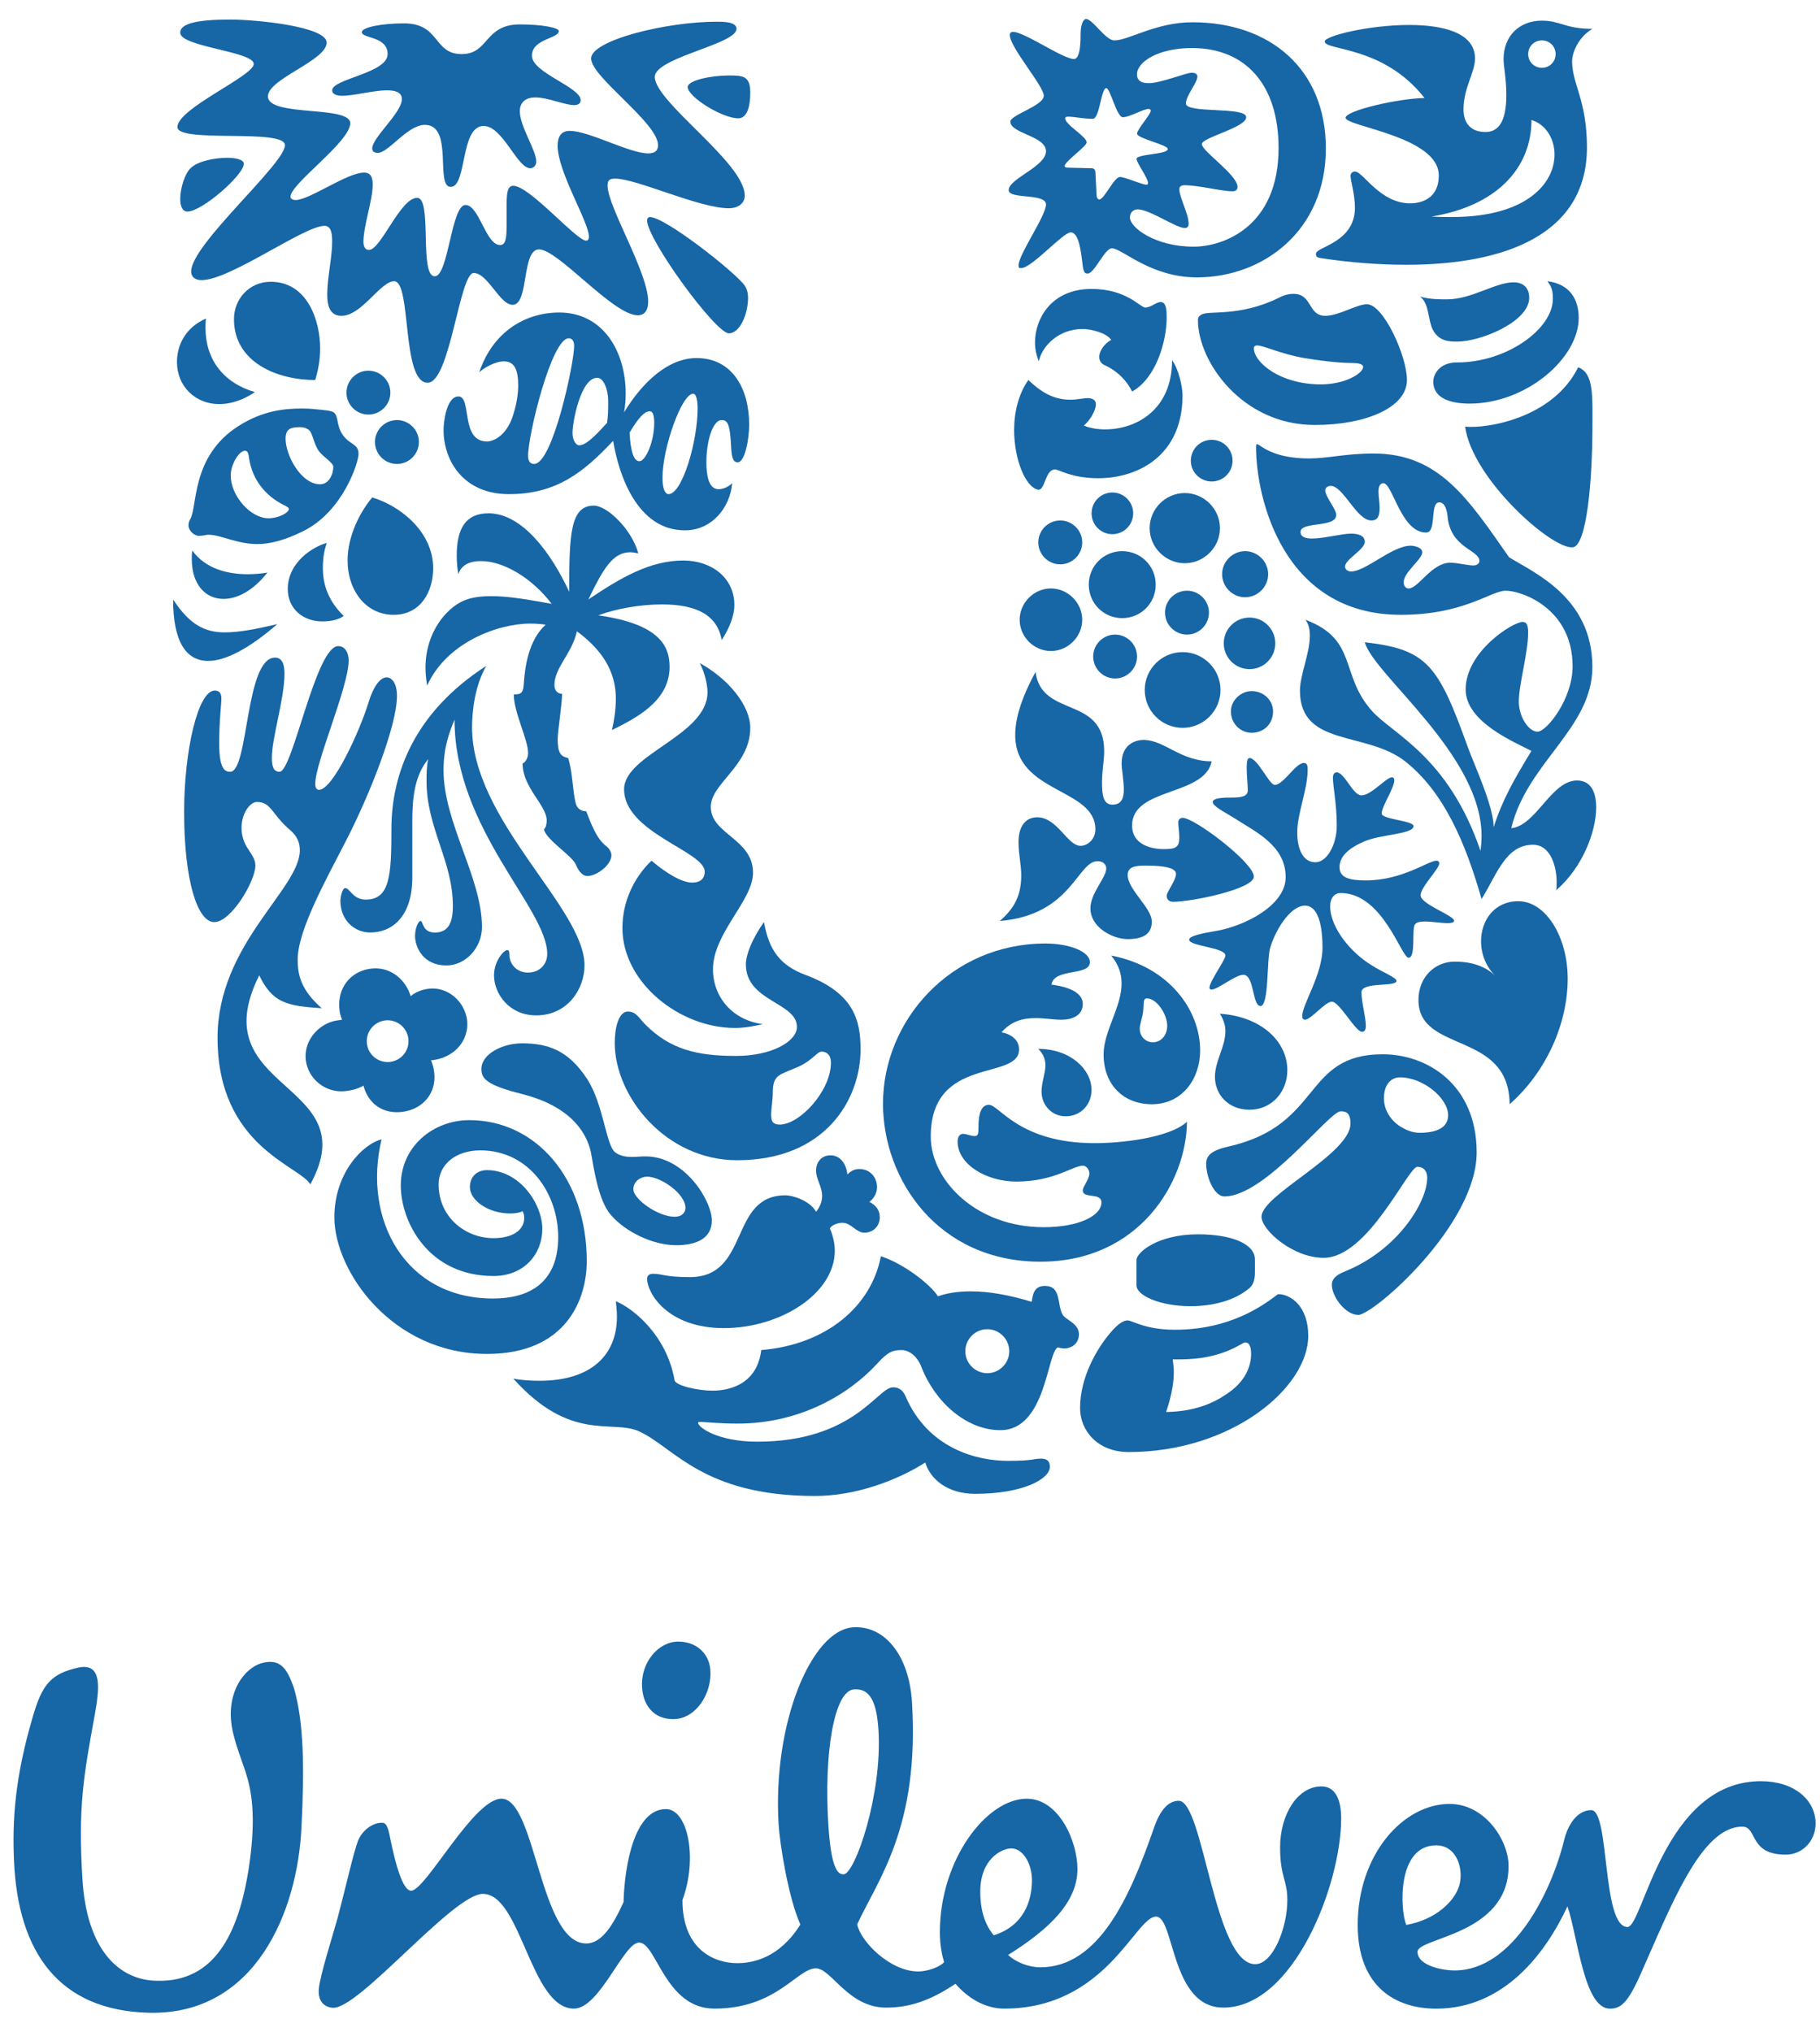 <svg width="43" height="48" viewBox="0 0 43 48" fill="none" xmlns="http://www.w3.org/2000/svg">
<g clip-path="url(#clip0_959_15947)">
<path d="M5.802 41.861C5.733 41.639 5.529 41.14 5.474 40.771C5.352 39.955 5.778 39.417 6.17 39.294C6.61 39.172 6.782 39.392 6.952 39.906C7.172 40.688 7.196 41.712 7.122 43.178C7.026 45.182 6.024 47.601 3.533 47.551C1.382 47.504 0.431 46.111 0.332 43.986C0.285 42.984 0.357 41.982 0.772 40.566C0.992 39.808 1.188 39.538 1.871 39.392C2.407 39.294 2.359 39.856 2.238 40.517C1.97 41.982 1.846 42.69 1.945 44.352C2.041 46.111 2.848 46.795 3.728 46.795C5.047 46.82 5.633 45.721 5.878 44.132C6.072 42.862 5.926 42.251 5.802 41.861ZM33.931 43.596C34.445 43.596 34.592 44.203 34.469 44.571C34.346 44.937 33.908 45.354 33.224 45.476C33.077 45.108 33.003 43.596 33.931 43.596ZM24.381 44.424C24.381 44.01 24.16 43.668 23.894 43.668C23.671 43.668 23.16 43.911 23.16 44.693C23.16 45.306 23.378 45.597 23.478 45.721C24.184 45.5 24.381 44.913 24.381 44.424ZM16.782 39.441C16.748 39.049 16.441 38.782 16.025 38.782C15.562 38.782 15.125 39.269 15.171 39.88C15.201 40.283 15.439 40.614 15.905 40.614C16.441 40.615 16.831 40.004 16.782 39.441ZM20.755 40.876C20.713 40.193 20.547 39.885 20.181 39.91C19.694 39.939 19.469 41.47 19.569 43.079C19.632 44.129 19.788 44.29 19.934 44.28C20.203 44.264 20.849 42.389 20.755 40.876ZM36.961 43.448C36.658 44.704 35.74 46.551 34.37 46.551C34.053 46.551 33.491 46.428 33.491 46.111C33.491 45.768 35.642 45.721 35.642 44.083C35.642 43.473 35.081 42.617 34.25 42.617C33.15 42.617 32.078 43.815 32.078 45.476C32.078 46.965 33.003 47.454 33.931 47.454C35.544 47.454 36.522 46.134 37.034 45.036C37.28 45.769 37.424 47.454 38.037 47.454C38.28 47.454 38.452 47.332 38.746 46.673C39.477 45.035 40.186 43.154 41.164 43.154C41.529 43.154 41.31 43.815 42.189 43.815C42.604 43.815 42.896 43.473 42.896 43.081C42.896 42.518 42.384 42.08 41.603 42.08C39.306 42.08 38.819 45.525 38.452 45.525C37.841 45.525 38.036 42.764 37.596 42.764C37.205 42.764 37.013 43.23 36.961 43.448ZM17.418 46.379C17.784 46.379 18.414 46.26 18.91 45.466C18.626 44.837 18.424 43.565 18.396 43.102C18.25 40.734 19.163 38.506 20.161 38.444C20.893 38.4 21.479 39.093 21.547 40.216C21.727 43.167 20.744 44.399 20.252 45.462C20.335 45.874 21.034 46.575 21.693 46.575C21.937 46.575 22.231 46.453 22.305 46.354C22.256 46.184 22.206 45.964 22.206 45.646C22.206 43.936 23.306 42.494 24.259 42.494C25.016 42.494 25.456 43.495 25.456 44.156C25.456 44.937 24.796 45.573 23.819 46.184C23.991 46.354 24.307 46.477 24.577 46.477C25.971 46.477 26.7 44.791 27.24 43.251C27.337 42.958 27.509 42.543 27.85 42.543C28.437 42.543 28.682 46.403 29.657 46.403C30.073 46.403 30.415 45.547 30.415 44.89C30.415 44.4 30.244 44.351 30.244 43.643C30.244 42.862 30.659 42.203 31.222 42.203C31.564 42.203 31.687 42.543 31.687 42.958C31.687 44.522 30.562 47.429 28.903 47.429C27.655 47.429 27.753 45.279 27.313 45.279C26.822 45.279 26.138 47.453 23.722 47.453C23.33 47.453 22.915 47.258 22.574 46.866C21.989 47.258 21.499 47.429 20.937 47.429C20.034 47.429 19.642 46.501 19.276 46.501C18.836 46.501 18.349 47.453 16.881 47.453C15.709 47.453 15.513 45.892 15.099 45.892C14.732 45.892 14.17 47.453 13.56 47.453C12.532 47.453 12.314 44.742 11.409 44.742C10.701 44.742 8.462 47.496 7.855 47.433C7.611 47.407 7.508 47.225 7.533 46.98C7.568 46.642 7.859 45.737 7.977 45.31C8.174 44.567 8.355 43.752 8.457 43.493C8.557 43.231 8.828 43.044 9.046 43.064C9.156 43.074 9.189 43.279 9.223 43.448C9.346 44.052 9.518 44.668 9.713 44.668C10.056 44.668 11.189 42.493 11.849 42.493C12.656 42.493 12.753 45.914 13.851 45.914C14.219 45.914 14.488 45.475 14.732 44.936C14.757 44.031 15.001 42.739 15.733 42.739C16.247 42.739 16.491 43.886 16.124 44.889C16.123 46.085 16.904 46.379 17.418 46.379Z" fill="#1766A6"/>
<path d="M34.434 8.07C34.252 8.07 33.993 8.07 33.85 7.785C33.733 7.552 33.772 7.175 33.552 7.007C33.772 7.072 34.005 7.072 34.187 7.072C34.771 7.072 35.329 6.67 35.757 6.67C36.039 6.67 36.13 6.852 36.13 7.033C36.131 7.604 34.979 8.07 34.434 8.07ZM34.719 9.535C36.066 9.535 37.299 8.459 37.299 7.513C37.299 7.072 37.091 6.709 36.559 6.644C36.65 6.761 36.689 6.852 36.689 7.059C36.689 7.772 35.602 8.563 34.421 8.563C33.993 8.563 33.863 8.861 33.863 9.016C33.863 9.38 34.214 9.535 34.719 9.535ZM34.615 10.079C34.784 11.31 36.65 12.97 37.155 12.931C37.493 12.902 37.623 11.324 37.623 10.079C37.623 9.367 37.662 8.809 37.285 8.679C36.688 9.885 35.122 10.131 34.615 10.079Z" fill="#1766A6"/>
<path d="M5.438 18.233C5.878 18.233 5.788 15.536 6.5 15.536C6.67 15.536 6.721 15.705 6.721 15.912C6.721 16.521 6.423 17.416 6.423 17.908C6.423 18.155 6.488 18.233 6.605 18.233C6.916 18.233 7.46 15.264 7.992 15.264C8.16 15.264 8.238 15.432 8.238 15.601C8.238 16.223 7.448 18.012 7.448 18.518C7.448 18.596 7.473 18.66 7.538 18.66C7.863 18.66 8.51 17.26 8.717 16.561C8.834 16.197 8.99 16.003 9.133 16.003C9.262 16.003 9.379 16.145 9.379 16.444C9.379 17.144 8.731 18.79 8.16 19.892C7.72 20.748 7.033 21.978 7.033 22.665C7.033 23.016 7.097 23.378 7.602 23.819C6.773 23.767 6.436 23.69 6.125 23.042C4.738 25.803 8.679 25.531 7.331 27.98C7.084 27.54 5.14 27.086 5.14 24.519C5.14 22.303 7.084 21.006 7.084 20.087C7.084 19.905 7.02 19.75 6.851 19.607C6.423 19.244 6.41 18.946 6.073 18.946C5.827 18.946 5.528 19.516 5.839 20.022C5.944 20.19 6.034 20.294 6.034 20.45C6.034 20.812 5.463 21.784 5.062 21.784C4.66 21.784 4.35 20.787 4.35 19.179C4.35 17.752 4.673 16.314 5.075 16.314C5.192 16.314 5.23 16.392 5.23 16.496C5.23 16.665 5.179 17.001 5.179 17.572C5.179 18.181 5.321 18.233 5.438 18.233Z" fill="#1766A6"/>
<path d="M8.743 22.03C9.288 22.03 9.741 21.628 9.741 20.735V19.412C9.741 18.907 9.78 18.337 10.117 17.934C10.078 18.103 10.078 18.284 10.078 18.453C10.078 19.568 10.7 20.333 10.7 21.409C10.7 21.81 10.583 22.031 10.273 22.031C9.974 22.031 10.001 21.758 9.935 21.758C9.884 21.758 9.806 21.927 9.806 22.108C9.806 22.381 10 22.808 10.544 22.808C11.011 22.808 11.387 22.381 11.387 21.901C11.387 20.735 10.479 19.438 10.479 18.194C10.479 17.649 10.622 17.287 10.739 17.001C10.739 19.581 12.929 21.46 12.929 22.536C12.929 22.782 12.748 22.977 12.476 22.977C12.178 22.977 12.035 22.743 12.035 22.561C12.035 22.471 12.022 22.445 11.983 22.445C11.906 22.445 11.672 22.704 11.672 23.042C11.672 23.469 12.022 23.988 12.67 23.988C13.408 23.988 13.81 23.365 13.81 22.808C13.81 21.448 11.153 19.386 11.153 17.183C11.153 16.807 11.217 16.198 11.49 15.731C9.779 16.832 9.248 18.298 9.248 19.581C9.248 20.696 9.209 21.253 8.639 21.253C8.34 21.253 8.263 20.981 8.159 20.981C8.081 20.981 8.042 21.214 8.042 21.279C8.043 21.758 8.393 22.03 8.743 22.03Z" fill="#1766A6"/>
<path d="M28.381 7.435C28.545 7.324 29.276 7.499 30.221 7.032C30.337 6.969 30.454 6.942 30.558 6.942C31.012 6.942 30.895 7.461 31.311 7.461C31.634 7.461 32.05 7.188 32.297 7.188C32.683 7.188 33.241 8.407 33.241 8.977C33.241 9.638 32.244 10.04 31.064 10.04C29.341 10.04 28.303 8.537 28.303 7.564C28.303 7.487 28.342 7.461 28.381 7.435ZM31.207 9.081C31.778 9.081 32.206 8.822 32.206 8.666C32.206 8.615 32.128 8.576 31.959 8.576C31.79 8.576 31.453 8.563 30.817 8.459C30.272 8.368 29.857 8.161 29.702 8.161C29.65 8.161 29.624 8.186 29.624 8.225C29.624 8.563 30.247 9.081 31.207 9.081Z" fill="#1766A6"/>
<path d="M9.015 26.917C8.588 27.021 7.9 27.694 7.9 28.759C7.9 30.028 9.262 31.986 11.504 31.986C13.396 31.986 13.863 30.677 13.863 29.794C13.863 27.837 12.658 26.463 11.09 26.463C10.234 26.463 9.469 27.085 9.469 28.005C9.469 28.862 10.117 30.145 11.659 30.145C12.385 30.145 12.813 29.625 12.813 29.031C12.813 28.447 12.282 27.644 11.504 27.644C11.27 27.644 11.102 27.798 11.102 28.045C11.102 28.356 11.529 28.668 12.061 28.668C12.19 28.668 12.294 28.641 12.347 28.615C12.372 28.655 12.385 28.719 12.385 28.771C12.385 29.07 12.1 29.251 11.659 29.251C10.998 29.251 10.363 28.759 10.363 27.98C10.363 27.514 10.765 27.177 11.348 27.177C12.502 27.177 13.188 28.201 13.188 29.226C13.188 30.145 12.684 30.677 11.646 30.677C9.572 30.677 8.562 28.81 9.015 26.917Z" fill="#1766A6"/>
<path d="M23.812 34.512C24.434 34.512 24.401 34.46 24.596 34.46C24.79 34.46 24.804 34.577 24.804 34.655C24.804 34.941 24.168 35.291 23.04 35.291C22.379 35.291 21.977 34.94 21.861 34.551C21.213 34.966 20.228 35.342 19.256 35.342C16.599 35.342 15.925 34.188 15.095 33.813C14.459 33.528 13.487 34.085 12.126 32.568C12.308 32.608 12.554 32.62 12.749 32.62C13.94 32.62 14.576 32.038 14.576 31.104C14.576 30.987 14.563 30.858 14.55 30.742C14.913 30.885 15.743 31.506 15.938 32.608C15.963 32.737 16.494 32.854 16.831 32.854C17.299 32.854 17.895 32.659 17.985 31.895C19.541 31.766 20.591 30.846 20.812 29.678C21.368 29.859 22.004 30.365 22.159 30.625C22.38 30.547 22.639 30.508 22.937 30.508C23.351 30.508 23.819 30.586 24.375 30.755C24.401 30.586 24.427 30.379 24.687 30.379C25.076 30.379 24.972 30.807 25.102 31.052C25.167 31.181 25.491 31.259 25.491 31.519C25.491 31.766 25.283 31.857 25.153 31.857C25.101 31.857 25.036 31.844 24.997 31.831C24.738 31.922 24.725 33.787 23.636 33.787C22.833 33.787 22.094 33.126 21.77 32.297C21.679 32.051 21.485 31.895 21.303 31.895C21.096 31.895 20.979 31.934 20.733 32.207C20.034 32.971 18.867 33.632 17.428 33.632C16.987 33.632 16.637 33.592 16.546 33.592C16.494 33.592 16.494 33.605 16.494 33.618C16.494 33.709 16.934 34.059 17.894 34.059C20.175 34.059 20.733 32.775 21.096 32.775C21.148 32.775 21.303 32.775 21.393 32.983C21.926 34.227 23.086 34.512 23.812 34.512ZM22.807 31.922C22.807 32.207 23.041 32.441 23.326 32.441C23.611 32.441 23.845 32.207 23.845 31.922C23.845 31.636 23.611 31.402 23.326 31.402C23.041 31.402 22.807 31.636 22.807 31.922Z" fill="#1766A6"/>
<path d="M33.072 25.452C32.891 25.452 32.697 25.595 32.697 25.946C32.697 26.333 32.995 26.58 33.163 26.657C33.254 26.71 33.397 26.762 33.538 26.762C33.915 26.762 34.214 26.657 34.214 26.346C34.213 25.946 33.629 25.452 33.072 25.452ZM31.674 26.255C31.402 26.255 29.896 28.265 28.926 28.265C28.693 28.265 28.498 27.824 28.498 27.488C28.498 27.307 28.614 27.177 29.03 27.085C31.259 26.58 30.766 24.907 32.67 24.907C33.72 24.907 34.888 25.621 34.888 27.228C34.888 28.939 32.453 31.064 32.089 31.064C31.791 31.064 31.467 30.637 31.467 30.352C31.467 30.261 31.506 30.144 31.765 30.041C33.008 29.547 33.72 28.407 33.72 27.823C33.72 27.693 33.656 27.565 33.487 27.565C33.267 27.565 32.323 29.716 31.272 29.716C30.545 29.716 29.805 29.057 29.805 28.745C29.805 28.225 31.908 27.267 31.908 26.54C31.907 26.268 31.778 26.255 31.674 26.255Z" fill="#1766A6"/>
<path d="M6.021 9.263C6.021 9.263 5.645 9.547 5.179 9.547C4.622 9.547 4.181 9.133 4.181 8.55C4.181 8.147 4.388 7.733 4.868 7.525C4.855 7.603 4.855 7.668 4.855 7.746C4.855 8.485 5.269 9.042 6.021 9.263ZM8.795 11.752C8.51 12.088 8.212 12.659 8.212 13.242C8.212 13.942 8.64 14.525 9.301 14.525C9.936 14.525 10.234 13.981 10.234 13.424C10.234 12.555 9.443 11.945 8.795 11.752ZM4.492 12.27C4.467 12.31 4.453 12.361 4.453 12.413C4.453 12.53 4.583 12.659 4.699 12.659C4.802 12.659 4.867 12.633 4.919 12.633C5.23 12.633 5.58 12.853 6.086 12.853C6.383 12.853 6.734 12.762 7.174 12.543C8.107 12.076 8.471 10.922 8.471 10.727C8.471 10.481 8.273 10.513 8.107 10.287C7.942 10.06 8.005 9.861 7.9 9.755C7.84 9.694 7.654 9.69 7.42 9.664C7.342 9.656 7.239 9.651 7.135 9.651C6.708 9.651 6.201 9.704 5.632 10.066C4.507 10.784 4.673 11.972 4.492 12.27ZM7.538 10.662C7.628 10.785 7.875 10.935 7.875 11.026C7.875 11.207 7.771 11.441 7.564 11.441C7.11 11.441 6.747 10.754 6.747 10.364C6.747 10.118 6.89 10.092 7.084 10.092C7.175 10.092 7.214 10.106 7.279 10.144C7.395 10.209 7.395 10.468 7.538 10.662ZM6.345 12.244C5.917 12.244 5.451 11.713 5.451 11.233C5.451 10.974 5.645 10.649 5.788 10.649C5.839 10.649 5.865 10.689 5.878 10.78C5.956 11.415 6.371 11.778 6.76 11.959C6.799 11.985 6.825 11.998 6.825 12.023C6.825 12.114 6.578 12.244 6.345 12.244ZM7.447 8.978C7.512 8.77 7.564 8.511 7.564 8.225C7.564 7.604 7.278 6.657 6.397 6.657C5.892 6.657 5.528 7.059 5.528 7.539C5.528 8.563 6.552 8.978 7.447 8.978ZM4.09 14.162C4.09 15.147 4.388 15.614 4.919 15.614C5.334 15.614 5.892 15.316 6.552 14.745C6.047 14.862 5.658 14.94 5.308 14.94C4.841 14.94 4.479 14.758 4.09 14.162ZM4.544 13.008C4.531 13.074 4.531 13.138 4.531 13.203C4.531 13.812 4.855 14.149 5.282 14.149C5.605 14.149 5.982 13.955 6.318 13.527C6.177 13.552 6.008 13.566 5.852 13.566C5.373 13.566 4.855 13.436 4.544 13.008ZM7.72 12.827C7.421 12.905 6.799 13.268 6.799 13.916C6.799 14.382 7.161 14.681 7.615 14.681C7.849 14.681 8.017 14.629 8.121 14.551C7.758 14.201 7.628 13.812 7.628 13.424C7.628 13.151 7.667 12.983 7.72 12.827ZM8.186 9.276C8.186 9.561 8.419 9.794 8.704 9.794C8.989 9.794 9.223 9.561 9.223 9.276C9.223 8.991 8.989 8.757 8.704 8.757C8.419 8.757 8.186 8.991 8.186 9.276ZM8.859 10.442C8.859 10.727 9.093 10.961 9.379 10.961C9.664 10.961 9.897 10.727 9.897 10.442C9.897 10.158 9.664 9.924 9.379 9.924C9.093 9.924 8.859 10.158 8.859 10.442Z" fill="#1766A6"/>
<path d="M29.082 16.806C29.082 16.547 29.316 16.327 29.572 16.327C29.858 16.327 30.078 16.547 30.078 16.806C30.078 17.104 29.857 17.312 29.572 17.312C29.316 17.312 29.082 17.104 29.082 16.806ZM24.531 12.814C24.531 13.099 24.765 13.332 25.049 13.332C25.335 13.332 25.569 13.099 25.569 12.814C25.569 12.529 25.335 12.296 25.049 12.296C24.765 12.296 24.531 12.529 24.531 12.814ZM24.091 14.642C24.091 15.044 24.427 15.38 24.829 15.38C25.231 15.38 25.569 15.044 25.569 14.642C25.569 14.24 25.231 13.902 24.829 13.902C24.427 13.902 24.091 14.24 24.091 14.642ZM25.724 13.812C25.724 14.253 26.075 14.603 26.513 14.603C26.953 14.603 27.305 14.253 27.305 13.812C27.305 13.371 26.953 13.021 26.513 13.021C26.075 13.021 25.724 13.371 25.724 13.812ZM25.79 12.127C25.79 12.4 26.01 12.62 26.28 12.62C26.552 12.62 26.773 12.4 26.773 12.127C26.773 11.855 26.552 11.635 26.28 11.635C26.01 11.635 25.79 11.855 25.79 12.127ZM28.135 10.883C28.135 11.155 28.355 11.375 28.628 11.375C28.9 11.375 29.121 11.155 29.121 10.883C29.121 10.611 28.9 10.39 28.628 10.39C28.355 10.39 28.135 10.611 28.135 10.883ZM27.162 12.478C27.162 12.931 27.538 13.306 27.992 13.306C28.446 13.306 28.823 12.931 28.823 12.478C28.823 12.023 28.447 11.648 27.992 11.648C27.538 11.648 27.162 12.023 27.162 12.478ZM25.828 15.51C25.828 15.796 26.062 16.029 26.345 16.029C26.63 16.029 26.864 15.796 26.864 15.51C26.864 15.225 26.63 14.992 26.345 14.992C26.062 14.992 25.828 15.225 25.828 15.51ZM27.525 14.473C27.525 14.758 27.759 14.992 28.045 14.992C28.33 14.992 28.563 14.758 28.563 14.473C28.563 14.188 28.33 13.955 28.045 13.955C27.759 13.955 27.525 14.188 27.525 14.473ZM27.046 16.301C27.046 16.793 27.447 17.195 27.941 17.195C28.433 17.195 28.836 16.793 28.836 16.301C28.836 15.808 28.433 15.406 27.941 15.406C27.447 15.406 27.046 15.808 27.046 16.301ZM28.913 15.198C28.913 15.536 29.186 15.808 29.521 15.808C29.858 15.808 30.13 15.536 30.13 15.198C30.13 14.862 29.858 14.59 29.521 14.59C29.186 14.59 28.913 14.862 28.913 15.198ZM28.874 13.565C28.874 13.864 29.121 14.11 29.416 14.11C29.715 14.11 29.962 13.864 29.962 13.565C29.962 13.268 29.715 13.021 29.416 13.021C29.121 13.021 28.874 13.268 28.874 13.565Z" fill="#1766A6"/>
<path d="M30.195 30.573C29.858 30.832 29.069 31.415 27.759 31.415C27.058 31.415 26.747 31.194 26.643 31.194C26.514 31.194 26.371 31.324 26.228 31.493C25.92 31.856 25.518 32.53 25.518 33.268C25.518 33.786 25.92 34.304 26.669 34.304C29.095 34.304 30.909 32.788 30.909 31.558C30.909 30.858 30.494 30.573 30.195 30.573ZM29.521 30.43C29.626 30.341 29.65 30.197 29.65 30.054V29.756C29.65 29.379 29.082 29.16 28.304 29.16C27.357 29.16 26.851 29.587 26.851 29.769V30.365C26.851 30.612 27.422 30.858 28.122 30.858C28.68 30.858 29.186 30.716 29.521 30.43ZM29.416 31.714C29.482 31.714 29.559 31.752 29.559 31.986C29.559 32.27 29.43 32.646 28.965 32.944C28.641 33.165 28.2 33.347 27.551 33.358C27.655 33.048 27.733 32.723 27.733 32.414C27.733 32.31 27.72 32.232 27.707 32.115H27.876C28.901 32.116 29.342 31.714 29.416 31.714Z" fill="#1766A6"/>
<path d="M24.466 15.874C24.609 16.975 26.088 16.418 26.088 17.752C26.088 17.947 26.036 18.233 26.036 18.479C26.036 18.764 26.061 19.01 26.28 19.01C26.5 19.01 26.552 18.855 26.552 18.647C26.552 18.439 26.5 18.181 26.5 18.038C26.5 17.584 26.824 17.481 27.02 17.481C27.512 17.481 27.888 17.986 28.628 17.986C28.459 18.816 26.747 18.596 26.747 19.503C26.747 19.957 27.201 20.06 27.499 20.06C27.772 20.06 27.863 20.021 27.863 19.788C27.863 19.658 27.837 19.516 27.837 19.425C27.837 19.373 27.876 19.321 27.941 19.321C28.227 19.321 29.624 20.384 29.624 20.709C29.624 21.006 28.148 21.305 27.72 21.305C27.59 21.305 27.564 21.214 27.564 21.162C27.564 21.071 27.785 20.799 27.785 20.644C27.785 20.527 27.59 20.449 27.071 20.449C26.824 20.449 26.643 20.475 26.643 20.67C26.643 21.019 27.213 21.447 27.213 21.771C27.213 22.03 27.058 22.186 26.643 22.186C26.293 22.186 25.763 21.913 25.763 21.46C25.763 21.097 26.137 20.735 26.137 20.514C26.137 20.449 26.087 20.345 25.932 20.345C25.451 20.345 25.322 21.615 23.623 21.758C23.895 21.512 24.128 21.24 24.128 20.683C24.128 20.411 24.064 20.19 24.064 19.892C24.064 19.503 24.245 19.308 24.504 19.308C24.983 19.308 25.217 19.982 25.529 19.982C25.698 19.982 25.88 19.827 25.88 19.594C25.88 18.609 23.986 18.751 23.986 17.364C23.987 16.988 24.116 16.521 24.466 15.874ZM30.649 19.672C30.649 19.995 30.753 20.371 31.078 20.371C31.35 20.371 31.583 19.957 31.583 19.503C31.583 18.985 31.492 18.582 31.492 18.375C31.492 18.284 31.532 18.246 31.583 18.246C31.778 18.259 31.959 18.79 32.167 18.79C32.401 18.79 32.749 18.362 32.891 18.362C32.93 18.362 32.943 18.414 32.943 18.427C32.943 18.621 32.644 19.049 32.644 19.218C32.644 19.36 33.397 19.386 33.397 19.516C33.397 19.71 32.608 19.71 32.232 19.879C31.869 20.034 31.648 20.229 31.648 20.488C31.648 20.748 31.907 20.799 32.27 20.799C33.137 20.799 33.746 20.333 33.941 20.333C33.979 20.333 34.005 20.358 34.005 20.397C34.005 20.527 33.564 20.955 33.564 21.149C33.564 21.369 34.369 21.628 34.356 21.758C34.343 21.797 34.291 21.809 34.2 21.809C34.057 21.809 33.837 21.771 33.668 21.771C33.564 21.771 33.473 21.783 33.434 21.835C33.344 21.939 33.46 22.627 33.279 22.627C33.11 22.627 32.669 21.097 31.674 21.097C31.531 21.097 31.427 21.214 31.427 21.408C31.427 21.926 31.933 22.522 32.413 22.808C32.63 22.951 32.994 23.093 32.994 23.172C32.994 23.326 32.166 23.184 32.166 23.443C32.166 23.677 32.27 24.027 32.27 24.234C32.27 24.299 32.257 24.376 32.179 24.376C32.024 24.376 31.647 23.664 31.466 23.664C31.31 23.664 30.973 24.091 30.83 24.091C30.791 24.091 30.766 24.052 30.766 24.014C30.766 23.715 31.246 23.042 31.246 22.38C31.246 22.069 31.207 21.395 30.83 21.395C30.519 21.395 30.168 21.887 30.013 22.38C29.922 22.665 29.987 23.767 29.779 23.767C29.585 23.767 29.637 23.029 29.377 23.029C29.186 23.029 28.77 23.378 28.627 23.378C28.601 23.378 28.575 23.365 28.575 23.339C28.575 23.184 28.952 22.678 28.952 22.575C28.952 22.38 28.095 22.355 28.095 22.199C28.095 22.108 28.433 22.044 28.744 21.991C29.403 21.875 30.376 21.395 30.376 20.721C30.376 19.97 29.649 19.645 29.172 19.334C28.925 19.178 28.653 19.049 28.653 18.946C28.653 18.842 28.964 18.842 29.094 18.842C29.288 18.842 29.481 18.829 29.481 18.674C29.481 18.556 29.455 18.324 29.455 18.142C29.455 18.012 29.467 17.908 29.52 17.908C29.714 17.908 29.987 18.543 30.117 18.543C30.324 18.543 30.609 18.025 30.804 18.025C30.869 18.025 30.895 18.064 30.895 18.18C30.896 18.66 30.649 19.204 30.649 19.672Z" fill="#1766A6"/>
<path d="M24.842 23.261C25.439 23.339 25.582 23.546 25.582 23.715C25.582 24.001 25.322 24.091 25.075 24.091C24.894 24.091 24.686 24.052 24.466 24.052C24.18 24.052 23.895 24.117 23.662 24.389C23.831 24.415 24.077 24.532 24.077 24.792C24.077 25.544 21.99 24.921 21.99 26.853C21.99 27.877 23.054 28.992 24.66 28.992C25.491 28.992 26.023 28.72 26.023 28.408C26.023 28.162 25.582 28.33 25.582 28.122C25.582 28.032 25.738 27.863 25.738 27.719C25.738 27.657 25.686 27.539 25.582 27.539C25.348 27.539 24.907 27.914 24.012 27.914C23.312 27.914 22.625 27.514 22.625 26.968C22.625 26.852 22.677 26.787 22.755 26.787C22.833 26.787 22.936 26.839 23.027 26.839C23.105 26.839 23.118 26.787 23.118 26.645C23.118 26.502 23.118 26.1 23.363 26.1C23.61 26.1 24.077 27.007 25.867 27.007C26.461 27.007 27.616 26.891 28.044 26.502C28.031 27.928 26.915 29.807 24.583 29.807C22.159 29.807 20.862 27.863 20.862 26.074C20.862 24.091 22.482 22.29 24.699 22.29C25.269 22.29 25.75 22.483 25.75 22.73C25.75 23.068 24.906 22.86 24.842 23.261ZM28.822 23.949C28.913 24.091 28.952 24.234 28.952 24.363C28.952 24.727 28.705 25.064 28.705 25.44C28.705 25.867 29.03 26.217 29.52 26.217C30.052 26.217 30.415 25.79 30.415 25.284C30.415 24.597 29.792 24.014 28.822 23.949ZM24.53 24.779C24.659 24.907 24.699 25.037 24.699 25.167C24.699 25.361 24.608 25.569 24.608 25.79C24.608 26.1 24.842 26.372 25.178 26.372C25.542 26.372 25.789 26.087 25.789 25.751C25.789 25.258 25.282 24.779 24.53 24.779ZM26.253 22.575C27.615 22.834 28.355 23.858 28.355 24.818C28.355 25.479 27.94 26.087 27.213 26.087C26.551 26.087 26.074 25.634 26.074 24.908C26.074 24.364 26.499 23.793 26.499 23.236C26.499 23.015 26.435 22.795 26.253 22.575ZM26.928 24.299C26.928 24.48 27.058 24.623 27.239 24.623C27.446 24.623 27.577 24.441 27.577 24.234C27.577 23.962 27.33 23.586 27.096 23.586C26.992 23.586 27.032 23.741 27.006 23.91C26.992 24.039 26.928 24.195 26.928 24.299Z" fill="#1766A6"/>
<path d="M12.62 10.961C13.06 10.961 13.565 8.576 13.565 8.173C13.565 8.07 13.527 7.992 13.436 7.992C13.034 7.992 12.477 10.261 12.477 10.767C12.477 10.857 12.502 10.961 12.62 10.961ZM15.795 11.674C16.119 11.674 16.482 10.429 16.482 9.651C16.482 9.482 16.456 9.302 16.377 9.302C16.105 9.302 15.652 10.585 15.652 11.285C15.652 11.557 15.717 11.674 15.795 11.674ZM13.681 10.52C13.824 10.52 14.005 10.364 14.343 9.989C14.369 9.82 14.369 9.664 14.369 9.47C14.369 9.211 14.265 8.925 14.11 8.925C13.72 8.925 13.526 9.963 13.526 10.235C13.527 10.39 13.604 10.52 13.681 10.52ZM15.457 9.989C15.457 9.768 15.405 9.716 15.354 9.716C15.224 9.716 15.082 9.872 14.874 10.222C14.9 10.688 14.978 10.896 15.108 10.896C15.25 10.896 15.457 10.442 15.457 9.989ZM16.456 8.459C17.311 8.459 17.7 9.198 17.7 10.027C17.7 10.39 17.597 10.922 17.428 10.922C17.26 10.922 17.286 10.624 17.26 10.351C17.234 10.001 17.169 9.924 17.052 9.924C16.831 9.924 16.689 10.442 16.689 10.922C16.689 11.22 16.741 11.557 16.974 11.557C17.104 11.557 17.221 11.492 17.299 11.414C17.247 12.01 16.805 12.529 16.183 12.529C15.043 12.529 14.615 11.194 14.486 10.416C13.799 11.142 13.164 11.674 12.023 11.674C10.96 11.674 10.48 10.896 10.48 10.157C10.48 9.936 10.558 9.366 10.831 9.366C11.155 9.366 10.87 10.429 11.505 10.429C11.66 10.429 11.945 10.299 12.101 9.872C12.192 9.612 12.243 9.341 12.243 9.107C12.243 8.756 12.166 8.537 11.907 8.537C11.686 8.537 11.413 8.705 11.323 8.796C11.634 7.862 12.386 7.383 13.214 7.383C14.24 7.383 14.783 8.29 14.783 9.302C14.783 9.444 14.77 9.599 14.744 9.742C15.185 9.016 15.795 8.459 16.456 8.459Z" fill="#1766A6"/>
<path d="M14.031 11.945C13.474 11.945 13.448 12.621 13.448 13.981C13.033 13.086 12.347 12.127 11.543 12.127C10.998 12.127 10.791 12.49 10.791 13.125C10.791 13.255 10.804 13.449 10.83 13.565C10.895 13.346 11.102 13.255 11.361 13.255C11.919 13.255 12.593 13.682 13.034 14.266C12.529 14.175 12.036 14.084 11.621 14.084C11.362 14.084 11.129 14.11 10.934 14.201C10.558 14.369 10.053 14.927 10.053 15.77C10.053 15.899 10.066 16.042 10.092 16.197C10.546 15.186 11.751 14.732 12.529 14.732C12.684 14.732 12.8 14.745 12.892 14.758C12.489 15.121 12.399 15.756 12.373 16.184C12.36 16.392 12.282 16.405 12.139 16.405C12.139 16.832 12.477 17.468 12.477 17.792C12.477 17.908 12.412 18.012 12.347 18.038C12.347 18.608 12.917 19.023 12.917 19.386C12.917 19.477 12.892 19.555 12.852 19.594C12.892 19.827 13.518 20.22 13.6 20.416C13.699 20.655 13.811 20.696 13.876 20.696C14.097 20.696 14.446 20.436 14.446 20.203C14.446 20.125 14.381 20.034 14.33 19.995C14.083 19.814 13.954 19.425 13.85 19.166C13.759 19.166 13.642 19.128 13.601 18.975C13.53 18.707 13.526 18.207 13.422 17.908C13.254 17.869 13.176 17.805 13.176 17.455C13.176 17.286 13.28 16.625 13.28 16.391C13.202 16.391 13.099 16.339 13.099 16.184C13.099 15.769 13.514 15.445 13.63 14.914C14.369 15.458 14.55 16.015 14.55 16.508C14.55 16.767 14.511 17.013 14.459 17.247C15.004 16.975 15.82 16.573 15.82 15.756C15.82 15.276 15.6 14.745 14.135 14.537C14.588 14.369 15.159 14.279 15.639 14.279C16.469 14.279 16.948 14.537 17.051 15.121C17.22 14.862 17.35 14.563 17.35 14.291C17.35 13.656 16.818 13.242 16.144 13.242C15.353 13.242 14.653 13.656 13.901 14.162C14.239 13.462 14.471 13.047 14.887 13.047C14.951 13.047 15.016 13.06 15.081 13.073C14.926 12.503 14.343 11.945 14.031 11.945Z" fill="#1766A6"/>
<path d="M35.872 21.291C36.521 21.291 37.039 22.134 37.039 23.119C37.039 24.169 36.546 25.31 35.667 26.087C35.654 24.338 33.513 24.895 33.513 23.625C33.513 23.081 33.903 22.718 34.37 22.718C34.785 22.718 35.109 22.834 35.343 23.068C35.109 22.848 34.992 22.536 34.992 22.238C34.992 21.745 35.304 21.291 35.872 21.291Z" fill="#1766A6"/>
<path d="M24.297 8.977C24.634 9.302 24.932 9.444 25.295 9.444C25.438 9.444 25.607 9.405 25.698 9.405C25.815 9.405 25.892 9.457 25.892 9.547C25.892 9.69 25.762 9.924 25.607 10.054C25.762 10.118 25.931 10.144 26.113 10.144C26.849 10.144 27.692 9.677 27.692 8.511C27.849 8.718 27.939 9.146 27.939 9.341C27.939 10.753 26.901 11.298 25.944 11.298C25.322 11.298 25.01 11.09 24.931 11.09C24.686 11.09 24.699 11.583 24.53 11.57C24.232 11.518 23.96 10.857 23.96 10.157C23.96 9.742 24.064 9.302 24.297 8.977ZM26.253 8.031C26.15 7.862 25.762 7.772 25.582 7.772C25.01 7.772 24.621 8.173 24.543 8.537C24.491 8.407 24.453 8.251 24.453 8.096C24.453 7.525 24.842 6.826 25.789 6.826C26.617 6.826 26.941 7.266 27.058 7.266C27.188 7.266 27.317 7.136 27.421 7.136C27.564 7.136 27.564 7.357 27.564 7.513C27.564 8.031 27.33 8.926 26.747 9.25C26.642 9.029 26.435 8.783 26.1 8.627C26.009 8.589 25.971 8.511 25.971 8.433C25.97 8.29 26.1 8.109 26.253 8.031Z" fill="#1766A6"/>
<path d="M15.288 5.205C15.288 5.659 16.909 7.875 17.22 7.875C17.48 7.875 17.674 7.422 17.674 7.032C17.674 6.929 17.648 6.826 17.596 6.748C17.363 6.423 15.717 5.127 15.353 5.127C15.314 5.127 15.288 5.166 15.288 5.205ZM5.761 3.87C5.761 4.13 4.776 4.998 4.427 4.998C4.297 4.998 4.258 4.843 4.258 4.7C4.258 4.441 4.374 4.078 4.517 3.961C4.685 3.805 5.074 3.728 5.372 3.728C5.554 3.728 5.761 3.766 5.761 3.87ZM17.596 4.622C17.596 3.844 15.493 2.431 15.47 1.823C15.468 1.767 15.498 1.711 15.545 1.662C15.905 1.282 17.401 1.005 17.401 0.681C17.401 0.513 17.09 0.513 16.934 0.513C15.729 0.513 13.966 0.954 13.966 1.381C13.966 1.823 15.547 2.898 15.547 3.43C15.547 3.572 15.457 3.624 15.314 3.624C14.874 3.624 13.914 3.092 13.46 3.092C13.253 3.092 13.175 3.235 13.175 3.443C13.175 4.065 13.914 5.244 13.914 5.593C13.914 5.633 13.901 5.685 13.849 5.685C13.615 5.685 12.514 4.389 12.125 4.389C11.983 4.389 11.969 4.583 11.969 4.868V5.309C11.969 5.607 11.956 5.789 11.815 5.789C11.477 5.789 11.322 4.843 10.998 4.843C10.661 4.843 10.596 6.527 10.272 6.527C9.896 6.527 10.22 4.674 9.857 4.674C9.455 4.674 9.001 5.905 8.716 5.905C8.613 5.905 8.587 5.801 8.587 5.711C8.587 5.335 8.806 4.726 8.806 4.363C8.806 4.181 8.755 4.078 8.6 4.078C8.197 4.078 7.316 4.726 6.979 4.726C6.928 4.726 6.863 4.7 6.863 4.648C6.863 4.338 8.275 3.352 8.275 2.911C8.275 2.483 6.33 2.769 6.33 2.276C6.33 1.861 7.718 1.433 7.718 1.006C7.718 0.629 6.072 0.462 5.437 0.462C4.672 0.462 4.257 0.552 4.257 0.772C4.257 1.109 5.995 1.213 5.995 1.511C5.995 1.796 4.192 2.561 4.192 3.002C4.192 3.391 6.733 3.027 6.733 3.43C6.733 3.87 4.517 5.775 4.517 6.41C4.517 6.553 4.621 6.618 4.763 6.618C5.437 6.618 7.186 5.335 7.666 5.335C7.835 5.335 7.848 5.542 7.848 5.724C7.848 6.061 7.731 6.579 7.731 6.955C7.731 7.253 7.809 7.461 8.068 7.461C8.548 7.461 8.988 6.644 9.313 6.644C9.728 6.644 9.481 9.042 10.104 9.042C10.635 9.042 10.855 6.45 11.192 6.45C11.529 6.45 11.802 7.201 12.113 7.201C12.501 7.201 12.32 5.892 12.735 5.892C13.188 5.892 14.485 7.448 15.068 7.448C15.249 7.448 15.314 7.305 15.314 7.123C15.314 6.436 14.355 4.881 14.355 4.389C14.355 4.26 14.393 4.22 14.536 4.22C15.041 4.22 16.52 4.92 17.219 4.92C17.454 4.92 17.596 4.791 17.596 4.622ZM16.248 2.056C16.248 2.289 17.064 2.795 17.441 2.795C17.661 2.795 17.726 2.496 17.726 2.185C17.726 1.796 17.558 1.783 17.22 1.783C16.793 1.783 16.248 1.9 16.248 2.056ZM13.202 0.733C13.202 0.655 12.813 0.577 12.282 0.577C11.439 0.577 11.556 1.278 10.908 1.278C10.234 1.278 10.402 0.552 9.546 0.552C9.028 0.552 8.549 0.643 8.549 0.759C8.549 0.915 9.158 0.85 9.158 1.278C9.158 1.731 7.848 1.861 7.848 2.134C7.848 2.224 7.951 2.263 8.081 2.263C8.367 2.263 8.82 2.134 9.144 2.134C9.326 2.134 9.495 2.172 9.495 2.341C9.495 2.665 8.794 3.248 8.794 3.507C8.794 3.585 8.859 3.612 8.924 3.612C9.183 3.612 9.624 2.95 10.039 2.95C10.726 2.95 10.273 4.415 10.648 4.415C11.037 4.415 10.868 2.976 11.426 2.976C11.88 2.976 12.216 3.974 12.527 3.974C12.605 3.974 12.67 3.909 12.67 3.818C12.67 3.547 12.281 2.989 12.281 2.626C12.281 2.406 12.437 2.301 12.644 2.301C12.942 2.301 13.344 2.483 13.564 2.483C13.641 2.483 13.719 2.457 13.719 2.367C13.719 2.056 12.567 1.719 12.567 1.317C12.567 0.915 13.202 0.915 13.202 0.733Z" fill="#1766A6"/>
<path d="M36.183 2.834C36.183 3.987 35.342 4.868 33.824 5.115C33.993 5.127 34.148 5.127 34.304 5.127C36.079 5.127 36.728 4.324 36.728 3.651C36.728 3.274 36.52 2.938 36.183 2.834ZM33.993 4.143C33.993 3.222 31.791 2.989 31.791 2.782C31.791 2.614 33.02 2.328 33.656 2.315C32.684 1.071 31.298 1.2 31.298 0.98C31.298 0.85 32.336 0.59 33.294 0.59C34.097 0.59 34.849 0.772 34.849 1.381C34.849 1.719 34.577 2.069 34.577 2.587C34.577 2.872 34.718 3.119 35.096 3.119C35.499 3.119 35.589 2.691 35.589 2.237C35.589 1.861 35.524 1.576 35.524 1.394C35.524 0.85 35.897 0.488 36.429 0.488C36.87 0.488 36.974 0.681 37.623 0.681C37.272 0.889 37.143 1.265 37.143 1.446C37.143 1.991 37.494 2.367 37.494 3.482C37.494 5.529 35.576 6.255 33.229 6.255C32.584 6.255 31.895 6.203 31.22 6.1C31.117 6.087 31.091 6.061 31.091 5.996C31.091 5.828 32.012 5.737 32.012 4.908C32.012 4.583 31.908 4.272 31.908 4.156C31.908 4.091 31.96 4.052 32.012 4.052C32.207 4.052 32.596 4.804 33.32 4.804C33.512 4.804 33.993 4.739 33.993 4.143ZM36.105 1.278C36.105 1.459 36.248 1.602 36.429 1.602C36.611 1.602 36.754 1.459 36.754 1.278C36.754 1.097 36.611 0.954 36.429 0.954C36.248 0.954 36.105 1.097 36.105 1.278Z" fill="#1766A6"/>
<path d="M34.953 13.255C34.953 12.983 34.265 12.957 34.2 12.192C34.187 12.075 34.148 11.868 34.005 11.868C33.772 11.868 33.953 12.581 33.694 12.581C33.098 12.581 32.904 11.415 32.683 11.415C32.631 11.415 32.569 11.453 32.569 11.609C32.569 11.752 32.595 11.842 32.595 12.01C32.595 12.179 32.556 12.296 32.401 12.296C32.05 12.296 31.739 11.479 31.44 11.479C31.375 11.479 31.311 11.518 31.311 11.583C31.311 11.739 31.57 12.023 31.57 12.166C31.57 12.478 30.727 12.309 30.727 12.568C30.727 12.685 30.843 12.723 30.999 12.723C31.272 12.723 31.7 12.607 31.921 12.607C32.05 12.607 32.245 12.633 32.245 12.801C32.245 12.983 31.778 13.216 31.778 13.384C31.778 13.462 31.855 13.501 31.92 13.501C32.27 13.501 32.89 12.892 33.331 12.892C33.409 12.892 33.603 12.931 33.603 13.048C33.603 13.216 33.163 13.514 33.163 13.76C33.163 13.825 33.202 13.903 33.28 13.903C33.512 13.903 33.823 13.294 34.264 13.294C34.433 13.294 34.68 13.359 34.81 13.359C34.914 13.359 34.953 13.294 34.953 13.255ZM35.29 19.541C35.498 18.894 35.758 18.439 36.182 17.74C35.758 17.52 34.628 17.052 34.628 16.288C34.628 15.393 35.743 14.693 35.974 14.693C36.079 14.693 36.104 14.784 36.104 14.953C36.104 15.419 35.884 16.171 35.884 16.573C35.884 16.936 36.117 17.286 36.325 17.286C36.545 17.286 37.155 16.509 37.155 15.743C37.155 14.369 35.948 13.955 35.575 13.955C35.225 13.955 34.589 14.525 33.098 14.525C30.311 14.525 29.676 11.765 29.676 10.559C29.676 10.507 29.688 10.494 29.701 10.494C29.766 10.494 30.039 10.831 30.921 10.831C31.375 10.831 31.79 10.714 32.452 10.714C34.005 10.714 34.692 11.791 35.653 13.164C36.233 13.527 37.622 14.11 37.622 15.757C37.622 17.209 36.078 18.012 35.705 19.567C36.298 19.503 36.649 18.439 37.258 18.439C37.57 18.439 37.712 18.686 37.712 19.076C37.712 19.645 37.388 20.501 36.765 21.032C36.778 20.981 36.778 20.915 36.778 20.838C36.778 20.475 36.636 19.957 36.22 19.957C35.574 19.957 35.367 20.657 35.004 21.239C34.627 19.918 34.122 18.725 33.214 17.999C32.297 17.26 30.713 17.662 30.713 16.314C30.713 15.95 30.947 15.432 30.947 15.018C30.947 14.875 30.921 14.745 30.843 14.642C32.088 15.109 31.647 15.938 32.413 16.793C32.89 17.338 34.213 17.856 34.978 20.099C34.991 20.034 35.004 19.866 35.004 19.749C35.004 17.831 32.464 15.95 32.244 15.173C33.719 15.341 33.978 15.705 34.679 17.649C34.823 18.051 35.29 19.049 35.29 19.541Z" fill="#1766A6"/>
<path d="M28.201 5.828C27.292 5.828 26.696 5.374 26.696 5.14C26.696 5.024 26.773 4.946 26.878 4.946C27.163 4.946 27.785 5.387 27.992 5.387C28.045 5.387 28.083 5.361 28.083 5.283C28.083 5.05 27.863 4.661 27.863 4.467C27.863 4.415 27.902 4.376 27.98 4.376C28.329 4.376 28.849 4.519 29.122 4.519C29.212 4.519 29.238 4.467 29.238 4.415C29.238 4.13 28.395 3.573 28.395 3.404C28.395 3.248 29.443 3.014 29.443 2.769C29.443 2.509 28.018 2.691 28.018 2.444C28.018 2.263 28.29 1.952 28.29 1.81C28.29 1.745 28.238 1.719 28.148 1.719C28.031 1.719 27.409 1.965 27.149 1.965C27.019 1.965 26.863 1.939 26.863 1.757C26.863 1.459 27.369 1.135 28.161 1.135C29.442 1.135 30.208 2.017 30.208 3.495C30.209 5.361 28.901 5.828 28.201 5.828ZM25.674 3.365C25.674 3.222 25.167 2.95 25.167 2.795C25.167 2.769 25.192 2.756 25.232 2.756C25.375 2.756 25.621 2.808 25.817 2.808C25.985 2.808 26.011 2.082 26.138 2.082C26.229 2.082 26.384 2.769 26.528 2.769C26.696 2.769 27.007 2.574 27.137 2.574C27.163 2.574 27.189 2.587 27.189 2.613C27.189 2.704 26.865 3.054 26.865 3.157C26.865 3.274 27.591 3.417 27.591 3.521C27.591 3.651 26.852 3.637 26.852 3.754C26.852 3.844 27.124 4.207 27.124 4.324C27.124 4.35 27.111 4.363 27.085 4.363C26.981 4.363 26.579 4.181 26.462 4.181C26.32 4.181 26.089 4.713 25.972 4.713C25.933 4.713 25.907 4.661 25.907 4.596L25.881 4.078C25.881 4.026 25.856 3.974 25.791 3.974C25.635 3.974 25.336 3.961 25.245 3.961C25.18 3.961 25.154 3.948 25.154 3.922C25.154 3.818 25.674 3.456 25.674 3.365ZM25.296 5.49C25.505 5.49 25.543 5.996 25.583 6.294C25.609 6.45 25.635 6.462 25.7 6.462C25.856 6.462 26.102 5.866 26.268 5.866C26.514 5.866 27.176 6.553 28.279 6.553C29.846 6.553 31.325 5.451 31.325 3.508C31.325 1.628 30.001 0.526 28.174 0.526C27.306 0.526 26.669 0.954 26.332 0.954C26.128 0.967 25.817 0.449 25.66 0.449C25.596 0.449 25.531 0.577 25.531 0.798C25.531 0.941 25.531 1.394 25.375 1.394C25.063 1.394 23.858 0.501 23.858 0.824C23.858 1.122 24.661 2.03 24.661 2.263C24.661 2.496 23.871 2.717 23.871 2.872C23.871 3.157 24.713 3.209 24.713 3.573C24.713 3.935 23.831 4.22 23.831 4.493C23.831 4.713 24.713 4.558 24.713 4.83C24.713 5.102 24.065 6.009 24.065 6.268C24.065 6.333 24.078 6.333 24.129 6.333C24.376 6.333 25.115 5.49 25.296 5.49Z" fill="#1766A6"/>
<path d="M19.424 28.252C19.424 28.369 19.385 28.499 19.281 28.628C19.14 28.369 18.737 28.239 18.555 28.239C17.22 28.239 17.726 30.171 16.3 30.171C15.704 30.171 15.652 30.093 15.432 30.093C15.341 30.093 15.289 30.132 15.289 30.21C15.289 30.547 15.769 31.376 17.104 31.376C18.439 31.376 19.723 30.56 19.723 29.548C19.723 29.379 19.684 29.199 19.606 29.018C19.658 28.94 19.788 28.888 19.904 28.888C20.111 28.888 20.228 29.122 20.422 29.122C20.63 29.122 20.786 28.966 20.786 28.759C20.786 28.589 20.695 28.473 20.54 28.395C20.644 28.317 20.721 28.188 20.721 28.045C20.721 27.824 20.565 27.618 20.306 27.618C20.189 27.618 20.112 27.657 20.021 27.746C19.996 27.514 19.866 27.294 19.619 27.294C19.425 27.294 19.281 27.436 19.281 27.657C19.281 27.863 19.424 28.032 19.424 28.252Z" fill="#1766A6"/>
<path d="M12.32 25.842C13.357 26.1 13.876 26.658 13.979 27.319C14.083 27.954 14.212 28.473 14.459 28.732C14.783 29.096 15.418 29.418 15.976 29.418C16.442 29.418 16.818 29.264 16.818 28.835C16.818 28.368 16.183 27.319 15.249 27.319C15.159 27.319 15.042 27.332 14.912 27.332C14.796 27.332 14.627 27.306 14.524 27.215C14.316 27.033 14.251 26.061 13.863 25.478C13.435 24.83 12.968 24.648 12.334 24.648C11.88 24.648 11.374 24.894 11.374 25.257C11.374 25.479 11.491 25.634 12.32 25.842ZM15.937 28.745C15.547 28.745 14.964 28.33 14.964 28.096C14.964 27.901 15.146 27.798 15.288 27.798C15.613 27.798 16.195 28.201 16.195 28.537C16.195 28.628 16.131 28.745 15.937 28.745Z" fill="#1766A6"/>
<path d="M14.745 18.647C14.745 17.818 16.716 17.377 16.716 16.353C16.716 16.184 16.651 15.886 16.534 15.666C17.22 16.042 17.726 16.677 17.726 17.195C17.726 18.09 16.793 18.505 16.793 19.062C16.793 19.71 17.791 19.814 17.791 20.618C17.791 21.278 16.845 22.044 16.845 22.899C16.845 23.56 17.312 24.104 18.024 24.195C17.791 24.247 17.584 24.285 17.363 24.285C16.053 24.285 14.706 23.21 14.706 21.926C14.706 21.291 14.978 20.735 15.392 20.333C15.756 20.644 16.118 20.851 16.352 20.851C16.559 20.851 16.65 20.747 16.65 20.592C16.651 20.112 14.745 19.672 14.745 18.647ZM18.88 25.193C18.436 25.397 18.258 25.362 18.258 25.816C18.258 25.984 18.219 26.203 18.219 26.321C18.219 26.476 18.245 26.567 18.426 26.567C18.893 26.567 19.632 25.777 19.632 25.102C19.632 24.92 19.528 24.844 19.411 24.844C19.308 24.844 19.192 25.05 18.88 25.193ZM18.828 24.26C18.828 23.677 17.622 23.663 17.622 22.782C17.622 22.561 17.765 22.186 18.05 21.783C18.168 22.457 18.439 22.808 19.023 23.029C20.176 23.456 20.332 24.104 20.332 24.792C20.332 25.959 19.515 27.41 17.416 27.41C15.73 27.41 14.524 25.906 14.524 24.636C14.524 24.285 14.615 23.897 14.835 23.897C15.03 23.897 15.095 24.052 15.25 24.207C15.834 24.792 16.469 24.946 17.389 24.946C18.219 24.947 18.828 24.61 18.828 24.26Z" fill="#1766A6"/>
<path d="M9.648 24.541C9.68 24.811 9.486 25.056 9.216 25.087C8.945 25.119 8.7 24.925 8.669 24.655C8.637 24.384 8.831 24.139 9.102 24.107C9.372 24.075 9.617 24.27 9.648 24.541ZM7.226 25.05C7.281 25.493 7.694 25.829 8.16 25.777C8.328 25.758 8.484 25.712 8.588 25.647C8.692 26.062 9.04 26.329 9.51 26.267C9.987 26.205 10.312 25.829 10.26 25.349C10.247 25.22 10.221 25.141 10.183 25.05C10.183 25.05 10.246 25.044 10.293 25.035C10.761 24.946 11.077 24.571 11.038 24.117C10.986 23.651 10.567 23.304 10.132 23.358C9.963 23.378 9.807 23.443 9.703 23.534C9.585 23.145 9.22 22.808 8.721 22.89C8.27 22.965 7.972 23.347 8.018 23.832C8.025 23.911 8.043 24.001 8.082 24.091C8.082 24.091 8.006 24.102 7.953 24.11C7.575 24.166 7.165 24.547 7.226 25.05Z" fill="#1766A6"/>
</g>
<defs>
<clipPath id="clip0_959_15947">
<rect width="42.916" height="47.103" fill="white" transform="translate(0.042 0.449)"/>
</clipPath>
</defs>
</svg>
